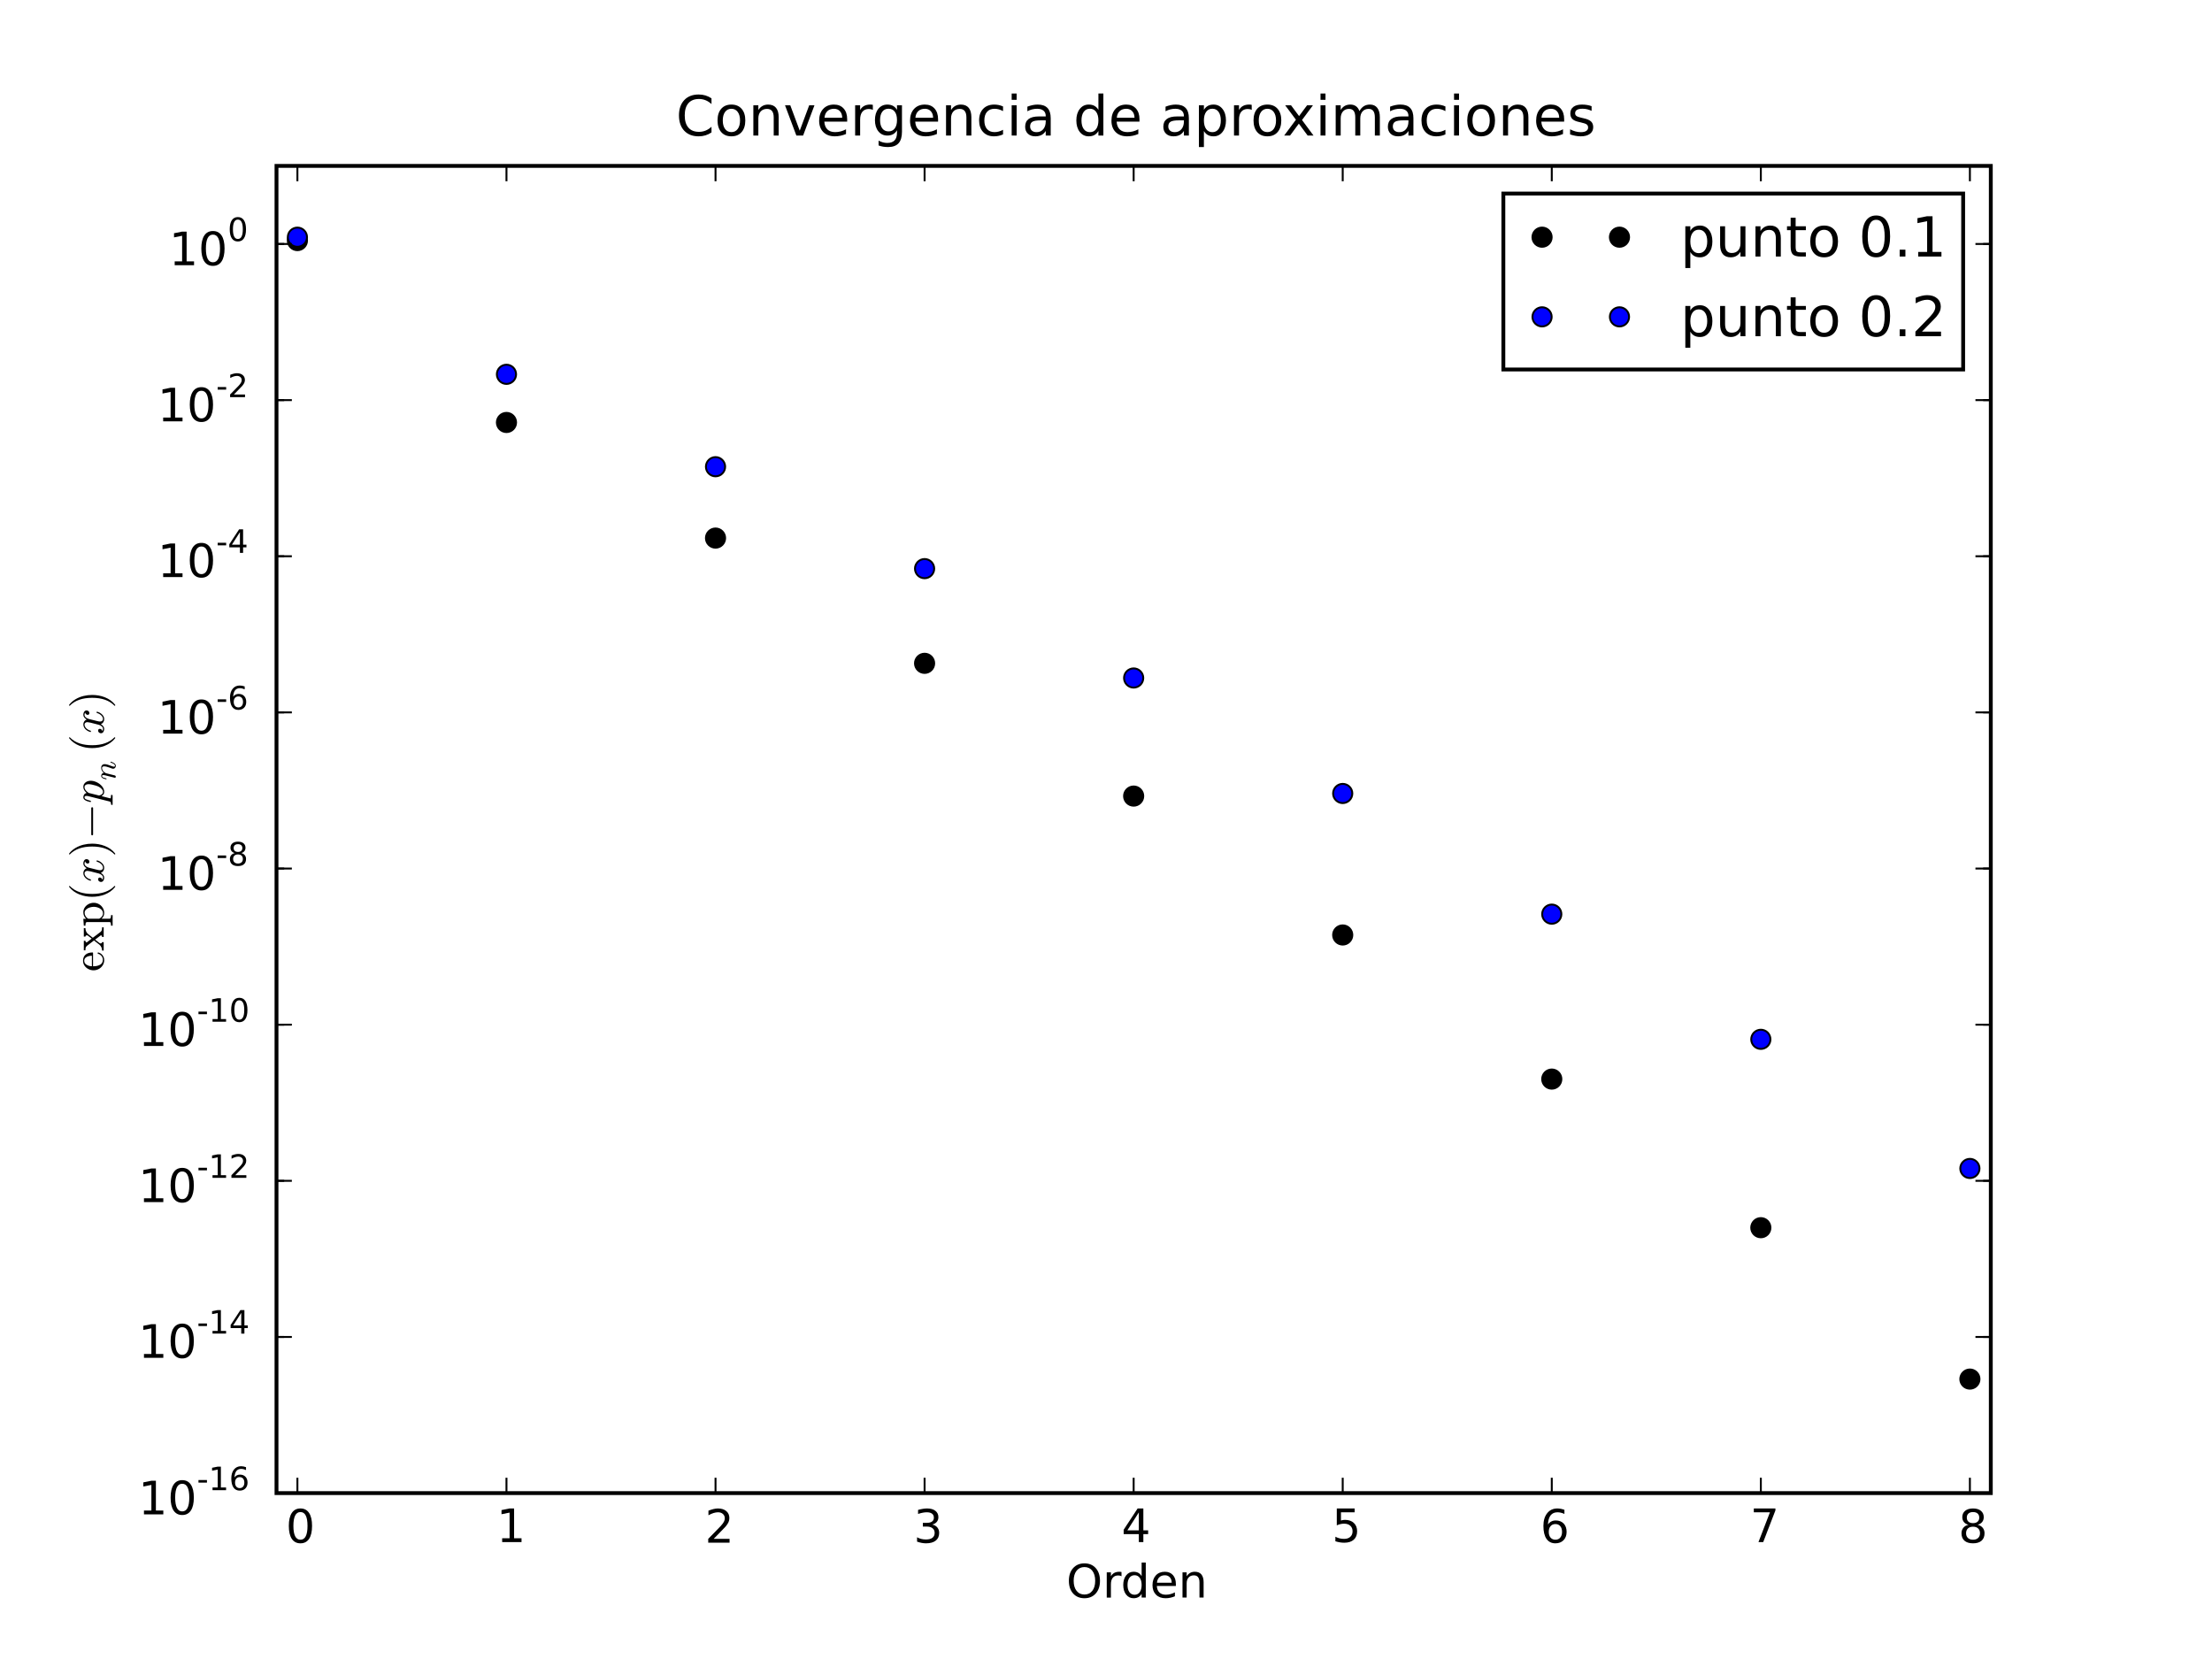 <?xml version="1.0" standalone="no"?>
<!DOCTYPE svg PUBLIC "-//W3C//DTD SVG 1.1//EN"
  "http://www.w3.org/Graphics/SVG/1.1/DTD/svg11.dtd">
<!-- Created with matplotlib (http://matplotlib.sourceforge.net/) -->
<svg width="576pt" height="432pt" viewBox="0 0 576 432"
   xmlns="http://www.w3.org/2000/svg"
   xmlns:xlink="http://www.w3.org/1999/xlink"
   version="1.1"
   id="svg1">
<rect x="0" y="0" width="576" height="432" fill="#808080" stroke="none"/>
<g id="figure1">
<path style="fill: #ffffff; stroke: #ffffff; stroke-width: 1; stroke-linejoin: miter; stroke-linecap: square;  opacity: 1"  d="M0 432L576 432L576 0
L0 0L0 432"/>
<g id="axes1">
<path style="fill: #ffffff; opacity: 1"  d="M72 388.8L518.4 388.8L518.4 43.2
L72 43.2L72 388.8"/>
<g id="line2d1">
<defs><path id="m2ad367e54c5b90245dade10ec59f4b5c" d="M0 2.5C0.663 2.5 1.299 2.237 1.768 1.768
C2.237 1.299 2.5 0.663 2.5 0
C2.5 -0.663 2.237 -1.299 1.768 -1.768
C1.299 -2.237 0.663 -2.5 0 -2.5
C-0.663 -2.5 -1.299 -2.237 -1.768 -1.768
C-2.237 -1.299 -2.5 -0.663 -2.5 0
C-2.5 0.663 -2.237 1.299 -1.768 1.768
C-1.299 2.237 -0.663 2.5 0 2.5z"/></defs>
<defs>
  <clipPath id="p50431ccdcb28178602d99d9270004dde">
<rect x="72" y="43.2" width="446.4" height="345.6"/>
  </clipPath>
</defs><g clip-path="url(#p50431ccdcb28178602d99d9270004dde)"><use style="fill: #000000; stroke: #000000; stroke-width: 0.5; stroke-linejoin: miter; stroke-linecap: butt;  opacity: 1" xlink:href="#m2ad367e54c5b90245dade10ec59f4b5c" x="77.444" y="62.647"/>
<use style="fill: #000000; stroke: #000000; stroke-width: 0.5; stroke-linejoin: miter; stroke-linecap: butt;  opacity: 1" xlink:href="#m2ad367e54c5b90245dade10ec59f4b5c" x="131.883" y="110.011"/>
<use style="fill: #000000; stroke: #000000; stroke-width: 0.5; stroke-linejoin: miter; stroke-linecap: butt;  opacity: 1" xlink:href="#m2ad367e54c5b90245dade10ec59f4b5c" x="186.322" y="140.115"/>
<use style="fill: #000000; stroke: #000000; stroke-width: 0.5; stroke-linejoin: miter; stroke-linecap: butt;  opacity: 1" xlink:href="#m2ad367e54c5b90245dade10ec59f4b5c" x="240.761" y="172.728"/>
<use style="fill: #000000; stroke: #000000; stroke-width: 0.5; stroke-linejoin: miter; stroke-linecap: butt;  opacity: 1" xlink:href="#m2ad367e54c5b90245dade10ec59f4b5c" x="295.2" y="207.297"/>
<use style="fill: #000000; stroke: #000000; stroke-width: 0.5; stroke-linejoin: miter; stroke-linecap: butt;  opacity: 1" xlink:href="#m2ad367e54c5b90245dade10ec59f4b5c" x="349.639" y="243.467"/>
<use style="fill: #000000; stroke: #000000; stroke-width: 0.5; stroke-linejoin: miter; stroke-linecap: butt;  opacity: 1" xlink:href="#m2ad367e54c5b90245dade10ec59f4b5c" x="404.078" y="280.993"/>
<use style="fill: #000000; stroke: #000000; stroke-width: 0.5; stroke-linejoin: miter; stroke-linecap: butt;  opacity: 1" xlink:href="#m2ad367e54c5b90245dade10ec59f4b5c" x="458.517" y="319.69"/>
<use style="fill: #000000; stroke: #000000; stroke-width: 0.5; stroke-linejoin: miter; stroke-linecap: butt;  opacity: 1" xlink:href="#m2ad367e54c5b90245dade10ec59f4b5c" x="512.956" y="359.111"/>
</g></g>
<g id="line2d2">
<g clip-path="url(#p50431ccdcb28178602d99d9270004dde)"><use style="fill: #0000ff; stroke: #000000; stroke-width: 0.5; stroke-linejoin: miter; stroke-linecap: butt;  opacity: 1" xlink:href="#m2ad367e54c5b90245dade10ec59f4b5c" x="77.444" y="61.764"/>
<use style="fill: #0000ff; stroke: #000000; stroke-width: 0.5; stroke-linejoin: miter; stroke-linecap: butt;  opacity: 1" xlink:href="#m2ad367e54c5b90245dade10ec59f4b5c" x="131.883" y="97.47"/>
<use style="fill: #0000ff; stroke: #000000; stroke-width: 0.5; stroke-linejoin: miter; stroke-linecap: butt;  opacity: 1" xlink:href="#m2ad367e54c5b90245dade10ec59f4b5c" x="186.322" y="121.53"/>
<use style="fill: #0000ff; stroke: #000000; stroke-width: 0.5; stroke-linejoin: miter; stroke-linecap: butt;  opacity: 1" xlink:href="#m2ad367e54c5b90245dade10ec59f4b5c" x="240.761" y="148.069"/>
<use style="fill: #0000ff; stroke: #000000; stroke-width: 0.5; stroke-linejoin: miter; stroke-linecap: butt;  opacity: 1" xlink:href="#m2ad367e54c5b90245dade10ec59f4b5c" x="295.2" y="176.548"/>
<use style="fill: #0000ff; stroke: #000000; stroke-width: 0.5; stroke-linejoin: miter; stroke-linecap: butt;  opacity: 1" xlink:href="#m2ad367e54c5b90245dade10ec59f4b5c" x="349.639" y="206.62"/>
<use style="fill: #0000ff; stroke: #000000; stroke-width: 0.5; stroke-linejoin: miter; stroke-linecap: butt;  opacity: 1" xlink:href="#m2ad367e54c5b90245dade10ec59f4b5c" x="404.078" y="238.042"/>
<use style="fill: #0000ff; stroke: #000000; stroke-width: 0.5; stroke-linejoin: miter; stroke-linecap: butt;  opacity: 1" xlink:href="#m2ad367e54c5b90245dade10ec59f4b5c" x="458.517" y="270.636"/>
<use style="fill: #0000ff; stroke: #000000; stroke-width: 0.5; stroke-linejoin: miter; stroke-linecap: butt;  opacity: 1" xlink:href="#m2ad367e54c5b90245dade10ec59f4b5c" x="512.956" y="304.265"/>
</g></g>
<g id="matplotlib.axis1">
<g id="xtick1">
<g id="line2d3">
<defs><path id="m30e32995789d870ad79a2e54c91cf9c6" d="M0 0L0 -4"/></defs>
<g ><use style="fill: none; stroke: #000000; stroke-width: 0.5; stroke-linejoin: miter; stroke-linecap: butt;  opacity: 1" xlink:href="#m30e32995789d870ad79a2e54c91cf9c6" x="77.444" y="388.8"/>
</g></g>
<g id="line2d4">
<defs><path id="m9281cae24120827b11d5ea8a7ad3e96b" d="M0 0L0 4"/></defs>
<g ><use style="fill: none; stroke: #000000; stroke-width: 0.5; stroke-linejoin: miter; stroke-linecap: butt;  opacity: 1" xlink:href="#m9281cae24120827b11d5ea8a7ad3e96b" x="77.444" y="43.2"/>
</g></g>
<defs>
<path id="c_7a2040fe3b94fcd41d0a72c84e93b115" d="M31.781 -66.406q-7.609 0 -11.453 7.5q-3.828 7.484 -3.828 22.531q0 14.984 3.828 22.484q3.844 7.5 11.453 7.5q7.672 0 11.5 -7.5q3.844 -7.5 3.844 -22.484q0 -15.047 -3.844 -22.531q-3.828 -7.5 -11.5 -7.5M31.781 -74.219q12.266 0 18.734 9.703q6.469 9.688 6.469 28.141q0 18.406 -6.469 28.109q-6.469 9.688 -18.734 9.688q-12.25 0 -18.719 -9.688q-6.469 -9.703 -6.469 -28.109q0 -18.453 6.469 -28.141q6.469 -9.703 18.719 -9.703"/>
</defs>
<g style="fill: #000000; opacity: 1" transform="translate(74.42,401.706)scale(0.12)">
<use xlink:href="#c_7a2040fe3b94fcd41d0a72c84e93b115"/>
</g>
</g>
<g id="xtick2">
<g id="line2d5">
<g ><use style="fill: none; stroke: #000000; stroke-width: 0.5; stroke-linejoin: miter; stroke-linecap: butt;  opacity: 1" xlink:href="#m30e32995789d870ad79a2e54c91cf9c6" x="131.883" y="388.8"/>
</g></g>
<g id="line2d6">
<g ><use style="fill: none; stroke: #000000; stroke-width: 0.5; stroke-linejoin: miter; stroke-linecap: butt;  opacity: 1" xlink:href="#m9281cae24120827b11d5ea8a7ad3e96b" x="131.883" y="43.2"/>
</g></g>
<defs>
<path id="c_42baa63129a918535c52adb20d687ea7" d="M12.406 -8.297l16.109 0l0 -55.625l-17.531 3.516l0 -8.984l17.438 -3.516l9.859 0l0 64.609l16.109 0l0 8.297l-41.984 0z"/>
</defs>
<g style="fill: #000000; opacity: 1" transform="translate(129.274,401.55)scale(0.12)">
<use xlink:href="#c_42baa63129a918535c52adb20d687ea7"/>
</g>
</g>
<g id="xtick3">
<g id="line2d7">
<g ><use style="fill: none; stroke: #000000; stroke-width: 0.5; stroke-linejoin: miter; stroke-linecap: butt;  opacity: 1" xlink:href="#m30e32995789d870ad79a2e54c91cf9c6" x="186.322" y="388.8"/>
</g></g>
<g id="line2d8">
<g ><use style="fill: none; stroke: #000000; stroke-width: 0.5; stroke-linejoin: miter; stroke-linecap: butt;  opacity: 1" xlink:href="#m9281cae24120827b11d5ea8a7ad3e96b" x="186.322" y="43.2"/>
</g></g>
<defs>
<path id="c_ed3f3ed3ebfbd18bcb9c012009a68ad1" d="M19.188 -8.297l34.422 0l0 8.297l-46.281 0l0 -8.297q5.609 -5.812 15.297 -15.594q9.703 -9.797 12.188 -12.641q4.734 -5.312 6.609 -9q1.891 -3.688 1.891 -7.25q0 -5.812 -4.078 -9.469q-4.078 -3.672 -10.625 -3.672q-4.641 0 -9.797 1.609q-5.141 1.609 -11 4.891l0 -9.969q5.953 -2.391 11.125 -3.609q5.188 -1.219 9.484 -1.219q11.328 0 18.062 5.672q6.734 5.656 6.734 15.125q0 4.5 -1.688 8.531q-1.672 4.016 -6.125 9.484q-1.219 1.422 -7.766 8.188q-6.531 6.766 -18.453 18.922"/>
</defs>
<g style="fill: #000000; opacity: 1" transform="translate(183.541,401.706)scale(0.12)">
<use xlink:href="#c_ed3f3ed3ebfbd18bcb9c012009a68ad1"/>
</g>
</g>
<g id="xtick4">
<g id="line2d9">
<g ><use style="fill: none; stroke: #000000; stroke-width: 0.5; stroke-linejoin: miter; stroke-linecap: butt;  opacity: 1" xlink:href="#m30e32995789d870ad79a2e54c91cf9c6" x="240.761" y="388.8"/>
</g></g>
<g id="line2d10">
<g ><use style="fill: none; stroke: #000000; stroke-width: 0.5; stroke-linejoin: miter; stroke-linecap: butt;  opacity: 1" xlink:href="#m9281cae24120827b11d5ea8a7ad3e96b" x="240.761" y="43.2"/>
</g></g>
<defs>
<path id="c_3dcfa38a02242cb63ec6726c6e70be7a" d="M40.578 -39.312q7.078 1.516 11.047 6.312q3.984 4.781 3.984 11.812q0 10.781 -7.422 16.703q-7.422 5.906 -21.094 5.906q-4.578 0 -9.438 -0.906q-4.859 -0.906 -10.031 -2.719l0 -9.516q4.094 2.391 8.969 3.609q4.891 1.219 10.219 1.219q9.266 0 14.125 -3.656q4.859 -3.656 4.859 -10.641q0 -6.453 -4.516 -10.078q-4.516 -3.641 -12.562 -3.641l-8.5 0l0 -8.109l8.891 0q7.266 0 11.125 -2.906q3.859 -2.906 3.859 -8.375q0 -5.609 -3.984 -8.609q-3.969 -3.016 -11.391 -3.016q-4.062 0 -8.703 0.891q-4.641 0.875 -10.203 2.719l0 -8.781q5.625 -1.562 10.531 -2.344q4.906 -0.781 9.25 -0.781q11.234 0 17.766 5.109q6.547 5.094 6.547 13.781q0 6.062 -3.469 10.234q-3.469 4.172 -9.859 5.781"/>
</defs>
<g style="fill: #000000; opacity: 1" transform="translate(237.886,401.706)scale(0.12)">
<use xlink:href="#c_3dcfa38a02242cb63ec6726c6e70be7a"/>
</g>
</g>
<g id="xtick5">
<g id="line2d11">
<g ><use style="fill: none; stroke: #000000; stroke-width: 0.5; stroke-linejoin: miter; stroke-linecap: butt;  opacity: 1" xlink:href="#m30e32995789d870ad79a2e54c91cf9c6" x="295.2" y="388.8"/>
</g></g>
<g id="line2d12">
<g ><use style="fill: none; stroke: #000000; stroke-width: 0.5; stroke-linejoin: miter; stroke-linecap: butt;  opacity: 1" xlink:href="#m9281cae24120827b11d5ea8a7ad3e96b" x="295.2" y="43.2"/>
</g></g>
<defs>
<path id="c_a0416418d96557a09b8c1332d34883ba" d="M37.797 -64.312l-24.906 38.922l24.906 0zM35.203 -72.906l12.406 0l0 47.516l10.406 0l0 8.203l-10.406 0l0 17.188l-9.812 0l0 -17.188l-32.906 0l0 -9.516z"/>
</defs>
<g style="fill: #000000; opacity: 1" transform="translate(292.012,401.55)scale(0.12)">
<use xlink:href="#c_a0416418d96557a09b8c1332d34883ba"/>
</g>
</g>
<g id="xtick6">
<g id="line2d13">
<g ><use style="fill: none; stroke: #000000; stroke-width: 0.5; stroke-linejoin: miter; stroke-linecap: butt;  opacity: 1" xlink:href="#m30e32995789d870ad79a2e54c91cf9c6" x="349.639" y="388.8"/>
</g></g>
<g id="line2d14">
<g ><use style="fill: none; stroke: #000000; stroke-width: 0.5; stroke-linejoin: miter; stroke-linecap: butt;  opacity: 1" xlink:href="#m9281cae24120827b11d5ea8a7ad3e96b" x="349.639" y="43.2"/>
</g></g>
<defs>
<path id="c_1260a2df50f305f3db244e29828f968e" d="M10.797 -72.906l38.719 0l0 8.312l-29.688 0l0 17.859q2.141 -0.734 4.281 -1.094q2.156 -0.359 4.312 -0.359q12.203 0 19.328 6.688q7.141 6.688 7.141 18.109q0 11.766 -7.328 18.297q-7.328 6.516 -20.656 6.516q-4.594 0 -9.359 -0.781q-4.75 -0.781 -9.828 -2.344l0 -9.922q4.391 2.391 9.078 3.562q4.688 1.172 9.906 1.172q8.453 0 13.375 -4.438q4.938 -4.438 4.938 -12.062q0 -7.609 -4.938 -12.047q-4.922 -4.453 -13.375 -4.453q-3.953 0 -7.891 0.875q-3.922 0.875 -8.016 2.734z"/>
</defs>
<g style="fill: #000000; opacity: 1" transform="translate(346.803,401.55)scale(0.12)">
<use xlink:href="#c_1260a2df50f305f3db244e29828f968e"/>
</g>
</g>
<g id="xtick7">
<g id="line2d15">
<g ><use style="fill: none; stroke: #000000; stroke-width: 0.5; stroke-linejoin: miter; stroke-linecap: butt;  opacity: 1" xlink:href="#m30e32995789d870ad79a2e54c91cf9c6" x="404.078" y="388.8"/>
</g></g>
<g id="line2d16">
<g ><use style="fill: none; stroke: #000000; stroke-width: 0.5; stroke-linejoin: miter; stroke-linecap: butt;  opacity: 1" xlink:href="#m9281cae24120827b11d5ea8a7ad3e96b" x="404.078" y="43.2"/>
</g></g>
<defs>
<path id="c_cc8d6d580d1b10c8632f7a42cd53db8a" d="M33.016 -40.375q-6.641 0 -10.531 4.547q-3.875 4.531 -3.875 12.438q0 7.859 3.875 12.438q3.891 4.562 10.531 4.562q6.641 0 10.516 -4.562q3.875 -4.578 3.875 -12.438q0 -7.906 -3.875 -12.438q-3.875 -4.547 -10.516 -4.547M52.594 -71.297l0 8.984q-3.719 -1.75 -7.5 -2.672q-3.781 -0.938 -7.5 -0.938q-9.766 0 -14.922 6.594q-5.141 6.594 -5.875 19.922q2.875 -4.25 7.219 -6.516q4.359 -2.266 9.578 -2.266q10.984 0 17.359 6.672q6.375 6.656 6.375 18.125q0 11.234 -6.641 18.031q-6.641 6.781 -17.672 6.781q-12.656 0 -19.344 -9.688q-6.688 -9.703 -6.688 -28.109q0 -17.281 8.203 -27.562q8.203 -10.281 22.016 -10.281q3.719 0 7.5 0.734q3.781 0.734 7.891 2.188"/>
</defs>
<g style="fill: #000000; opacity: 1" transform="translate(401.062,401.706)scale(0.12)">
<use xlink:href="#c_cc8d6d580d1b10c8632f7a42cd53db8a"/>
</g>
</g>
<g id="xtick8">
<g id="line2d17">
<g ><use style="fill: none; stroke: #000000; stroke-width: 0.5; stroke-linejoin: miter; stroke-linecap: butt;  opacity: 1" xlink:href="#m30e32995789d870ad79a2e54c91cf9c6" x="458.517" y="388.8"/>
</g></g>
<g id="line2d18">
<g ><use style="fill: none; stroke: #000000; stroke-width: 0.5; stroke-linejoin: miter; stroke-linecap: butt;  opacity: 1" xlink:href="#m9281cae24120827b11d5ea8a7ad3e96b" x="458.517" y="43.2"/>
</g></g>
<defs>
<path id="c_956f18cfdaf972f35a6c2b4aaac2532b" d="M8.203 -72.906l46.875 0l0 4.203l-26.469 68.703l-10.297 0l24.906 -64.594l-35.016 0z"/>
</defs>
<g style="fill: #000000; opacity: 1" transform="translate(455.705,401.55)scale(0.12)">
<use xlink:href="#c_956f18cfdaf972f35a6c2b4aaac2532b"/>
</g>
</g>
<g id="xtick9">
<g id="line2d19">
<g ><use style="fill: none; stroke: #000000; stroke-width: 0.5; stroke-linejoin: miter; stroke-linecap: butt;  opacity: 1" xlink:href="#m30e32995789d870ad79a2e54c91cf9c6" x="512.956" y="388.8"/>
</g></g>
<g id="line2d20">
<g ><use style="fill: none; stroke: #000000; stroke-width: 0.5; stroke-linejoin: miter; stroke-linecap: butt;  opacity: 1" xlink:href="#m9281cae24120827b11d5ea8a7ad3e96b" x="512.956" y="43.2"/>
</g></g>
<defs>
<path id="c_bef35738d52871942e50b9de9b122bab" d="M31.781 -34.625q-7.031 0 -11.062 3.766q-4.016 3.766 -4.016 10.344q0 6.594 4.016 10.359q4.031 3.766 11.062 3.766q7.031 0 11.078 -3.781q4.062 -3.797 4.062 -10.344q0 -6.578 -4.031 -10.344q-4.016 -3.766 -11.109 -3.766M21.922 -38.812q-6.344 -1.562 -9.891 -5.906q-3.531 -4.359 -3.531 -10.609q0 -8.734 6.219 -13.812q6.234 -5.078 17.062 -5.078q10.891 0 17.094 5.078q6.203 5.078 6.203 13.812q0 6.25 -3.547 10.609q-3.531 4.344 -9.828 5.906q7.125 1.656 11.094 6.5q3.984 4.828 3.984 11.797q0 10.609 -6.469 16.281q-6.469 5.656 -18.531 5.656q-12.047 0 -18.531 -5.656q-6.469 -5.672 -6.469 -16.281q0 -6.969 4 -11.797q4.016 -4.844 11.141 -6.5M18.312 -54.391q0 5.656 3.531 8.828q3.547 3.172 9.938 3.172q6.359 0 9.938 -3.172q3.594 -3.172 3.594 -8.828q0 -5.672 -3.594 -8.844q-3.578 -3.172 -9.938 -3.172q-6.391 0 -9.938 3.172q-3.531 3.172 -3.531 8.844"/>
</defs>
<g style="fill: #000000; opacity: 1" transform="translate(509.956,401.706)scale(0.12)">
<use xlink:href="#c_bef35738d52871942e50b9de9b122bab"/>
</g>
</g>
<defs>
<path id="c_680e57528fc97ec49605e10827a40086" d="M39.406 -66.219q-10.75 0 -17.078 8.016q-6.312 8 -6.312 21.828q0 13.766 6.312 21.781q6.328 8 17.078 8q10.734 0 17.016 -8q6.281 -8.016 6.281 -21.781q0 -13.828 -6.281 -21.828q-6.281 -8.016 -17.016 -8.016M39.406 -74.219q15.328 0 24.5 10.281q9.188 10.281 9.188 27.562q0 17.234 -9.188 27.516q-9.172 10.281 -24.5 10.281q-15.375 0 -24.594 -10.25q-9.203 -10.266 -9.203 -27.547q0 -17.281 9.203 -27.562q9.219 -10.281 24.594 -10.281"/>
<path id="c_6ec8d5749226675394676a5d2a3b468b" d="M41.109 -46.297q-1.516 -0.875 -3.297 -1.281q-1.781 -0.422 -3.922 -0.422q-7.625 0 -11.703 4.953q-4.078 4.953 -4.078 14.234l0 28.812l-9.031 0l0 -54.688l9.031 0l0 8.5q2.844 -4.984 7.375 -7.391q4.547 -2.422 11.047 -2.422q0.922 0 2.047 0.125q1.125 0.109 2.484 0.359z"/>
<path id="c_d821beae607506e87470f334d9ff47af" d="M45.406 -46.391l0 -29.594l8.984 0l0 75.984l-8.984 0l0 -8.203q-2.828 4.875 -7.156 7.25q-4.312 2.375 -10.375 2.375q-9.906 0 -16.141 -7.906q-6.219 -7.922 -6.219 -20.812q0 -12.891 6.219 -20.797q6.234 -7.906 16.141 -7.906q6.062 0 10.375 2.375q4.328 2.359 7.156 7.234M14.797 -27.297q0 9.906 4.078 15.547q4.078 5.641 11.203 5.641q7.125 0 11.219 -5.641q4.109 -5.641 4.109 -15.547q0 -9.906 -4.109 -15.547q-4.094 -5.641 -11.219 -5.641q-7.125 0 -11.203 5.641q-4.078 5.641 -4.078 15.547"/>
<path id="c_0bce5afba2dc6b9024b26277c38ad8e8" d="M56.203 -29.594l0 4.391l-41.312 0q0.594 9.281 5.594 14.141q5 4.859 13.938 4.859q5.172 0 10.031 -1.266q4.859 -1.266 9.656 -3.812l0 8.5q-4.844 2.047 -9.922 3.125q-5.078 1.078 -10.297 1.078q-13.094 0 -20.734 -7.609q-7.641 -7.625 -7.641 -20.625q0 -13.422 7.25 -21.297q7.25 -7.891 19.562 -7.891q11.031 0 17.453 7.109q6.422 7.094 6.422 19.297M47.219 -32.234q-0.094 -7.359 -4.125 -11.75q-4.031 -4.406 -10.672 -4.406q-7.516 0 -12.031 4.25q-4.516 4.25 -5.203 11.969z"/>
<path id="c_fe791a90f5471e2ab20a5ed41a7fa451" d="M54.891 -33.016l0 33.016l-8.984 0l0 -32.719q0 -7.766 -3.031 -11.609q-3.031 -3.859 -9.078 -3.859q-7.281 0 -11.484 4.641q-4.203 4.625 -4.203 12.641l0 30.906l-9.031 0l0 -54.688l9.031 0l0 8.5q3.234 -4.938 7.594 -7.375q4.375 -2.438 10.094 -2.438q9.422 0 14.25 5.828q4.844 5.828 4.844 17.156"/>
</defs>
<g style="fill: #000000; opacity: 1" transform="translate(277.661,416.003)scale(0.12)">
<use xlink:href="#c_680e57528fc97ec49605e10827a40086"/>
<use xlink:href="#c_6ec8d5749226675394676a5d2a3b468b" x="78.711"/>
<use xlink:href="#c_d821beae607506e87470f334d9ff47af" x="118.074"/>
<use xlink:href="#c_0bce5afba2dc6b9024b26277c38ad8e8" x="181.551"/>
<use xlink:href="#c_fe791a90f5471e2ab20a5ed41a7fa451" x="243.074"/>
</g>
</g>
<g id="matplotlib.axis2">
<g id="ytick1">
<g id="line2d21">
<defs><path id="m3400efa6b1638b3fea9e19e898273957" d="M0 0L4 0"/></defs>
<g ><use style="fill: none; stroke: #000000; stroke-width: 0.5; stroke-linejoin: miter; stroke-linecap: butt;  opacity: 1" xlink:href="#m3400efa6b1638b3fea9e19e898273957" x="72" y="388.8"/>
</g></g>
<g id="line2d22">
<defs><path id="m20b58b2501143cb5e0a5e8f1ef6f1643" d="M0 0L-4 0"/></defs>
<g ><use style="fill: none; stroke: #000000; stroke-width: 0.5; stroke-linejoin: miter; stroke-linecap: butt;  opacity: 1" xlink:href="#m20b58b2501143cb5e0a5e8f1ef6f1643" x="518.4" y="388.8"/>
</g></g>
<defs>
<path id="c_7b26b13f539f13a4c64eef23b6952d29" d="M4.891 -31.391l26.312 0l0 8l-26.312 0z"/>
</defs>
<g id="mathtext1">
<g style="fill: #000000" transform="translate(36,395.8)">
<use xlink:href="#c_42baa63129a918535c52adb20d687ea7" transform="translate(0,-1.466)scale(0.12)"/>
<use xlink:href="#c_7a2040fe3b94fcd41d0a72c84e93b115" transform="translate(7.635,-1.466)scale(0.12)"/>
<use xlink:href="#c_7b26b13f539f13a4c64eef23b6952d29" transform="translate(15.27,-7.766)scale(0.084)"/>
<use xlink:href="#c_42baa63129a918535c52adb20d687ea7" transform="translate(18.301,-7.766)scale(0.084)"/>
<use xlink:href="#c_cc8d6d580d1b10c8632f7a42cd53db8a" transform="translate(23.645,-7.766)scale(0.084)"/>
</g>
</g>
</g>
<g id="ytick2">
<g id="line2d23">
<g ><use style="fill: none; stroke: #000000; stroke-width: 0.5; stroke-linejoin: miter; stroke-linecap: butt;  opacity: 1" xlink:href="#m3400efa6b1638b3fea9e19e898273957" x="72" y="348.141"/>
</g></g>
<g id="line2d24">
<g ><use style="fill: none; stroke: #000000; stroke-width: 0.5; stroke-linejoin: miter; stroke-linecap: butt;  opacity: 1" xlink:href="#m20b58b2501143cb5e0a5e8f1ef6f1643" x="518.4" y="348.141"/>
</g></g>
<g id="mathtext2">
<g style="fill: #000000" transform="translate(36,355.141)">
<use xlink:href="#c_42baa63129a918535c52adb20d687ea7" transform="translate(0,-1.575)scale(0.12)"/>
<use xlink:href="#c_7a2040fe3b94fcd41d0a72c84e93b115" transform="translate(7.635,-1.575)scale(0.12)"/>
<use xlink:href="#c_7b26b13f539f13a4c64eef23b6952d29" transform="translate(15.27,-7.875)scale(0.084)"/>
<use xlink:href="#c_42baa63129a918535c52adb20d687ea7" transform="translate(18.301,-7.875)scale(0.084)"/>
<use xlink:href="#c_a0416418d96557a09b8c1332d34883ba" transform="translate(23.645,-7.875)scale(0.084)"/>
</g>
</g>
</g>
<g id="ytick3">
<g id="line2d25">
<g ><use style="fill: none; stroke: #000000; stroke-width: 0.5; stroke-linejoin: miter; stroke-linecap: butt;  opacity: 1" xlink:href="#m3400efa6b1638b3fea9e19e898273957" x="72" y="307.482"/>
</g></g>
<g id="line2d26">
<g ><use style="fill: none; stroke: #000000; stroke-width: 0.5; stroke-linejoin: miter; stroke-linecap: butt;  opacity: 1" xlink:href="#m20b58b2501143cb5e0a5e8f1ef6f1643" x="518.4" y="307.482"/>
</g></g>
<g id="mathtext3">
<g style="fill: #000000" transform="translate(36,314.482)">
<use xlink:href="#c_42baa63129a918535c52adb20d687ea7" transform="translate(0,-1.466)scale(0.12)"/>
<use xlink:href="#c_7a2040fe3b94fcd41d0a72c84e93b115" transform="translate(7.635,-1.466)scale(0.12)"/>
<use xlink:href="#c_7b26b13f539f13a4c64eef23b6952d29" transform="translate(15.27,-7.766)scale(0.084)"/>
<use xlink:href="#c_42baa63129a918535c52adb20d687ea7" transform="translate(18.301,-7.766)scale(0.084)"/>
<use xlink:href="#c_ed3f3ed3ebfbd18bcb9c012009a68ad1" transform="translate(23.645,-7.766)scale(0.084)"/>
</g>
</g>
</g>
<g id="ytick4">
<g id="line2d27">
<g ><use style="fill: none; stroke: #000000; stroke-width: 0.5; stroke-linejoin: miter; stroke-linecap: butt;  opacity: 1" xlink:href="#m3400efa6b1638b3fea9e19e898273957" x="72" y="266.824"/>
</g></g>
<g id="line2d28">
<g ><use style="fill: none; stroke: #000000; stroke-width: 0.5; stroke-linejoin: miter; stroke-linecap: butt;  opacity: 1" xlink:href="#m20b58b2501143cb5e0a5e8f1ef6f1643" x="518.4" y="266.824"/>
</g></g>
<g id="mathtext4">
<g style="fill: #000000" transform="translate(36,273.824)">
<use xlink:href="#c_42baa63129a918535c52adb20d687ea7" transform="translate(0,-1.466)scale(0.12)"/>
<use xlink:href="#c_7a2040fe3b94fcd41d0a72c84e93b115" transform="translate(7.635,-1.466)scale(0.12)"/>
<use xlink:href="#c_7b26b13f539f13a4c64eef23b6952d29" transform="translate(15.27,-7.766)scale(0.084)"/>
<use xlink:href="#c_42baa63129a918535c52adb20d687ea7" transform="translate(18.301,-7.766)scale(0.084)"/>
<use xlink:href="#c_7a2040fe3b94fcd41d0a72c84e93b115" transform="translate(23.645,-7.766)scale(0.084)"/>
</g>
</g>
</g>
<g id="ytick5">
<g id="line2d29">
<g ><use style="fill: none; stroke: #000000; stroke-width: 0.5; stroke-linejoin: miter; stroke-linecap: butt;  opacity: 1" xlink:href="#m3400efa6b1638b3fea9e19e898273957" x="72" y="226.165"/>
</g></g>
<g id="line2d30">
<g ><use style="fill: none; stroke: #000000; stroke-width: 0.5; stroke-linejoin: miter; stroke-linecap: butt;  opacity: 1" xlink:href="#m20b58b2501143cb5e0a5e8f1ef6f1643" x="518.4" y="226.165"/>
</g></g>
<g id="mathtext5">
<g style="fill: #000000" transform="translate(41,233.165)">
<use xlink:href="#c_42baa63129a918535c52adb20d687ea7" transform="translate(0,-1.466)scale(0.12)"/>
<use xlink:href="#c_7a2040fe3b94fcd41d0a72c84e93b115" transform="translate(7.635,-1.466)scale(0.12)"/>
<use xlink:href="#c_7b26b13f539f13a4c64eef23b6952d29" transform="translate(15.27,-7.766)scale(0.084)"/>
<use xlink:href="#c_bef35738d52871942e50b9de9b122bab" transform="translate(18.301,-7.766)scale(0.084)"/>
</g>
</g>
</g>
<g id="ytick6">
<g id="line2d31">
<g ><use style="fill: none; stroke: #000000; stroke-width: 0.5; stroke-linejoin: miter; stroke-linecap: butt;  opacity: 1" xlink:href="#m3400efa6b1638b3fea9e19e898273957" x="72" y="185.506"/>
</g></g>
<g id="line2d32">
<g ><use style="fill: none; stroke: #000000; stroke-width: 0.5; stroke-linejoin: miter; stroke-linecap: butt;  opacity: 1" xlink:href="#m20b58b2501143cb5e0a5e8f1ef6f1643" x="518.4" y="185.506"/>
</g></g>
<g id="mathtext6">
<g style="fill: #000000" transform="translate(41,192.506)">
<use xlink:href="#c_42baa63129a918535c52adb20d687ea7" transform="translate(0,-1.466)scale(0.12)"/>
<use xlink:href="#c_7a2040fe3b94fcd41d0a72c84e93b115" transform="translate(7.635,-1.466)scale(0.12)"/>
<use xlink:href="#c_7b26b13f539f13a4c64eef23b6952d29" transform="translate(15.27,-7.766)scale(0.084)"/>
<use xlink:href="#c_cc8d6d580d1b10c8632f7a42cd53db8a" transform="translate(18.301,-7.766)scale(0.084)"/>
</g>
</g>
</g>
<g id="ytick7">
<g id="line2d33">
<g ><use style="fill: none; stroke: #000000; stroke-width: 0.5; stroke-linejoin: miter; stroke-linecap: butt;  opacity: 1" xlink:href="#m3400efa6b1638b3fea9e19e898273957" x="72" y="144.847"/>
</g></g>
<g id="line2d34">
<g ><use style="fill: none; stroke: #000000; stroke-width: 0.5; stroke-linejoin: miter; stroke-linecap: butt;  opacity: 1" xlink:href="#m20b58b2501143cb5e0a5e8f1ef6f1643" x="518.4" y="144.847"/>
</g></g>
<g id="mathtext7">
<g style="fill: #000000" transform="translate(41,151.847)">
<use xlink:href="#c_42baa63129a918535c52adb20d687ea7" transform="translate(0,-1.575)scale(0.12)"/>
<use xlink:href="#c_7a2040fe3b94fcd41d0a72c84e93b115" transform="translate(7.635,-1.575)scale(0.12)"/>
<use xlink:href="#c_7b26b13f539f13a4c64eef23b6952d29" transform="translate(15.27,-7.875)scale(0.084)"/>
<use xlink:href="#c_a0416418d96557a09b8c1332d34883ba" transform="translate(18.301,-7.875)scale(0.084)"/>
</g>
</g>
</g>
<g id="ytick8">
<g id="line2d35">
<g ><use style="fill: none; stroke: #000000; stroke-width: 0.5; stroke-linejoin: miter; stroke-linecap: butt;  opacity: 1" xlink:href="#m3400efa6b1638b3fea9e19e898273957" x="72" y="104.188"/>
</g></g>
<g id="line2d36">
<g ><use style="fill: none; stroke: #000000; stroke-width: 0.5; stroke-linejoin: miter; stroke-linecap: butt;  opacity: 1" xlink:href="#m20b58b2501143cb5e0a5e8f1ef6f1643" x="518.4" y="104.188"/>
</g></g>
<g id="mathtext8">
<g style="fill: #000000" transform="translate(41,111.188)">
<use xlink:href="#c_42baa63129a918535c52adb20d687ea7" transform="translate(0,-1.466)scale(0.12)"/>
<use xlink:href="#c_7a2040fe3b94fcd41d0a72c84e93b115" transform="translate(7.635,-1.466)scale(0.12)"/>
<use xlink:href="#c_7b26b13f539f13a4c64eef23b6952d29" transform="translate(15.27,-7.766)scale(0.084)"/>
<use xlink:href="#c_ed3f3ed3ebfbd18bcb9c012009a68ad1" transform="translate(18.301,-7.766)scale(0.084)"/>
</g>
</g>
</g>
<g id="ytick9">
<g id="line2d37">
<g ><use style="fill: none; stroke: #000000; stroke-width: 0.5; stroke-linejoin: miter; stroke-linecap: butt;  opacity: 1" xlink:href="#m3400efa6b1638b3fea9e19e898273957" x="72" y="63.529"/>
</g></g>
<g id="line2d38">
<g ><use style="fill: none; stroke: #000000; stroke-width: 0.5; stroke-linejoin: miter; stroke-linecap: butt;  opacity: 1" xlink:href="#m20b58b2501143cb5e0a5e8f1ef6f1643" x="518.4" y="63.529"/>
</g></g>
<g id="mathtext9">
<g style="fill: #000000" transform="translate(44,70.529)">
<use xlink:href="#c_42baa63129a918535c52adb20d687ea7" transform="translate(0,-1.466)scale(0.12)"/>
<use xlink:href="#c_7a2040fe3b94fcd41d0a72c84e93b115" transform="translate(7.635,-1.466)scale(0.12)"/>
<use xlink:href="#c_7a2040fe3b94fcd41d0a72c84e93b115" transform="translate(15.27,-7.766)scale(0.084)"/>
</g>
</g>
</g>
<g id="ytick10">
<g id="line2d39">
<defs><path id="mb39cfcf7402899e54c4d755745537394" d="M0 0L2 0"/></defs>
<g ><use style="fill: none; stroke: #000000; stroke-width: 0.5; stroke-linejoin: miter; stroke-linecap: butt;  opacity: 1" xlink:href="#mb39cfcf7402899e54c4d755745537394" x="72" y="388.8"/>
</g></g>
<g id="line2d40">
<defs><path id="m6046ccd8b6d57b9fb587e3fdd930e9c5" d="M0 0L-2 0"/></defs>
<g ><use style="fill: none; stroke: #000000; stroke-width: 0.5; stroke-linejoin: miter; stroke-linecap: butt;  opacity: 1" xlink:href="#m6046ccd8b6d57b9fb587e3fdd930e9c5" x="518.4" y="388.8"/>
</g></g>
</g>
<g id="ytick11">
<g id="line2d41">
<g ><use style="fill: none; stroke: #000000; stroke-width: 0.5; stroke-linejoin: miter; stroke-linecap: butt;  opacity: 1" xlink:href="#mb39cfcf7402899e54c4d755745537394" x="72" y="348.141"/>
</g></g>
<g id="line2d42">
<g ><use style="fill: none; stroke: #000000; stroke-width: 0.5; stroke-linejoin: miter; stroke-linecap: butt;  opacity: 1" xlink:href="#m6046ccd8b6d57b9fb587e3fdd930e9c5" x="518.4" y="348.141"/>
</g></g>
</g>
<g id="ytick12">
<g id="line2d43">
<g ><use style="fill: none; stroke: #000000; stroke-width: 0.5; stroke-linejoin: miter; stroke-linecap: butt;  opacity: 1" xlink:href="#mb39cfcf7402899e54c4d755745537394" x="72" y="307.482"/>
</g></g>
<g id="line2d44">
<g ><use style="fill: none; stroke: #000000; stroke-width: 0.5; stroke-linejoin: miter; stroke-linecap: butt;  opacity: 1" xlink:href="#m6046ccd8b6d57b9fb587e3fdd930e9c5" x="518.4" y="307.482"/>
</g></g>
</g>
<g id="ytick13">
<g id="line2d45">
<g ><use style="fill: none; stroke: #000000; stroke-width: 0.5; stroke-linejoin: miter; stroke-linecap: butt;  opacity: 1" xlink:href="#mb39cfcf7402899e54c4d755745537394" x="72" y="266.824"/>
</g></g>
<g id="line2d46">
<g ><use style="fill: none; stroke: #000000; stroke-width: 0.5; stroke-linejoin: miter; stroke-linecap: butt;  opacity: 1" xlink:href="#m6046ccd8b6d57b9fb587e3fdd930e9c5" x="518.4" y="266.824"/>
</g></g>
</g>
<g id="ytick14">
<g id="line2d47">
<g ><use style="fill: none; stroke: #000000; stroke-width: 0.5; stroke-linejoin: miter; stroke-linecap: butt;  opacity: 1" xlink:href="#mb39cfcf7402899e54c4d755745537394" x="72" y="226.165"/>
</g></g>
<g id="line2d48">
<g ><use style="fill: none; stroke: #000000; stroke-width: 0.5; stroke-linejoin: miter; stroke-linecap: butt;  opacity: 1" xlink:href="#m6046ccd8b6d57b9fb587e3fdd930e9c5" x="518.4" y="226.165"/>
</g></g>
</g>
<g id="ytick15">
<g id="line2d49">
<g ><use style="fill: none; stroke: #000000; stroke-width: 0.5; stroke-linejoin: miter; stroke-linecap: butt;  opacity: 1" xlink:href="#mb39cfcf7402899e54c4d755745537394" x="72" y="185.506"/>
</g></g>
<g id="line2d50">
<g ><use style="fill: none; stroke: #000000; stroke-width: 0.5; stroke-linejoin: miter; stroke-linecap: butt;  opacity: 1" xlink:href="#m6046ccd8b6d57b9fb587e3fdd930e9c5" x="518.4" y="185.506"/>
</g></g>
</g>
<g id="ytick16">
<g id="line2d51">
<g ><use style="fill: none; stroke: #000000; stroke-width: 0.5; stroke-linejoin: miter; stroke-linecap: butt;  opacity: 1" xlink:href="#mb39cfcf7402899e54c4d755745537394" x="72" y="144.847"/>
</g></g>
<g id="line2d52">
<g ><use style="fill: none; stroke: #000000; stroke-width: 0.5; stroke-linejoin: miter; stroke-linecap: butt;  opacity: 1" xlink:href="#m6046ccd8b6d57b9fb587e3fdd930e9c5" x="518.4" y="144.847"/>
</g></g>
</g>
<g id="ytick17">
<g id="line2d53">
<g ><use style="fill: none; stroke: #000000; stroke-width: 0.5; stroke-linejoin: miter; stroke-linecap: butt;  opacity: 1" xlink:href="#mb39cfcf7402899e54c4d755745537394" x="72" y="104.188"/>
</g></g>
<g id="line2d54">
<g ><use style="fill: none; stroke: #000000; stroke-width: 0.5; stroke-linejoin: miter; stroke-linecap: butt;  opacity: 1" xlink:href="#m6046ccd8b6d57b9fb587e3fdd930e9c5" x="518.4" y="104.188"/>
</g></g>
</g>
<g id="ytick18">
<g id="line2d55">
<g ><use style="fill: none; stroke: #000000; stroke-width: 0.5; stroke-linejoin: miter; stroke-linecap: butt;  opacity: 1" xlink:href="#mb39cfcf7402899e54c4d755745537394" x="72" y="63.529"/>
</g></g>
<g id="line2d56">
<g ><use style="fill: none; stroke: #000000; stroke-width: 0.5; stroke-linejoin: miter; stroke-linecap: butt;  opacity: 1" xlink:href="#m6046ccd8b6d57b9fb587e3fdd930e9c5" x="518.4" y="63.529"/>
</g></g>
</g>
<defs>
<path id="c_d0e9685c400095fadecacf1c50b32774" d="M24.906 1.125q-6.109 0 -11.219 -3.203q-5.094 -3.203 -8 -8.547q-2.906 -5.344 -2.906 -11.297q0 -5.859 2.656 -11.125q2.672 -5.281 7.422 -8.531q4.766 -3.25 10.625 -3.25q4.594 0 7.984 1.547q3.391 1.531 5.594 4.266q2.203 2.734 3.312 6.453q1.125 3.703 1.125 8.141q0 1.328 -1.016 1.328l-28.953 0l0 1.078q0 8.297 3.344 14.25q3.344 5.953 10.906 5.953q3.078 0 5.688 -1.359q2.609 -1.375 4.531 -3.812q1.938 -2.438 2.625 -5.219q0.094 -0.344 0.359 -0.609q0.281 -0.281 0.609 -0.281l0.891 0q1.016 0 1.016 1.281q-1.406 5.656 -6.094 9.297q-4.688 3.641 -10.5 3.641M11.625 -25.594l22.797 0q0 -3.75 -1.047 -7.609q-1.047 -3.859 -3.5 -6.422q-2.438 -2.562 -6.391 -2.562q-5.656 0 -8.766 5.297q-3.094 5.297 -3.094 11.297"/>
<path id="c_ead8a9882d1bc7c13cc26da41fc1edce" d="M1.219 -0l0 -3.516q3.812 0 7.172 -1.484q3.375 -1.5 5.719 -4.422l9.078 -11.578l-11.812 -15.375q-1.75 -2.203 -3.828 -2.703q-2.078 -0.516 -5.844 -0.516l0 -3.516l20.812 0l0 3.516q-1.328 0 -2.484 0.594q-1.141 0.578 -1.141 1.688q0 0.391 0.297 0.938l8.016 10.391l6 -7.703q1.219 -1.469 1.219 -2.938q0 -1.219 -0.812 -2.094q-0.797 -0.875 -2.109 -0.875l0 -3.516l18.406 0l0 3.516q-3.859 0 -7.25 1.484q-3.391 1.484 -5.734 4.422l-7.922 10.109l12.797 16.891q1.906 2.188 3.953 2.688q2.047 0.484 5.859 0.484l0 3.516l-20.797 0l0 -3.516q1.219 0 2.344 -0.578q1.125 -0.594 1.125 -1.719q0 -0.438 -0.297 -0.875l-8.984 -11.922l-7.172 9.188q-1.125 1.266 -1.125 2.922q0 1.219 0.828 2.109q0.828 0.875 1.953 0.875l0 3.516z"/>
<path id="c_a739b3bfb42c2d3b3203b17ba1ec2529" d="M2.594 19.391l0 -3.469q3.406 0 5.609 -0.594q2.203 -0.578 2.203 -2.625l0 -48.203q0 -2.734 -1.953 -3.406q-1.953 -0.688 -5.859 -0.688l0 -3.516l14.797 -1.078l0 6.203q2.734 -3.031 6.359 -4.609q3.641 -1.594 7.75 -1.594q5.906 0 10.641 3.203q4.734 3.188 7.391 8.391q2.672 5.203 2.672 11.016q0 6.047 -2.953 11.281q-2.953 5.219 -8.062 8.328q-5.109 3.094 -11.203 3.094q-7.281 0 -12.312 -5.906l0 17.484q0 2.047 2.219 2.625q2.234 0.594 5.594 0.594l0 3.469zM17.672 -9.719q1.766 3.562 4.891 5.891q3.125 2.312 6.828 2.312q3.469 0 6.125 -1.844q2.672 -1.859 4.469 -4.984q1.812 -3.125 2.656 -6.562q0.859 -3.453 0.859 -6.672q0 -4.016 -1.438 -8.672q-1.438 -4.656 -4.391 -7.859q-2.953 -3.203 -7.156 -3.203q-4.047 0 -7.453 2.078q-3.391 2.078 -5.391 5.641z"/>
<path id="c_06a7a4502300c60b4feec85758ecf628" d="M31 24.812q-5.562 -4.406 -9.594 -10.094q-4.016 -5.688 -6.594 -12.141q-2.562 -6.438 -3.828 -13.469q-1.266 -7.031 -1.266 -14.109q0 -7.172 1.266 -14.203q1.266 -7.031 3.875 -13.531q2.625 -6.5 6.672 -12.156q4.062 -5.672 9.469 -9.922q0 -0.188 0.5 -0.188l0.922 0q0.297 0 0.531 0.266q0.25 0.266 0.25 0.609q0 0.438 -0.188 0.641q-4.891 4.781 -8.141 10.25q-3.25 5.469 -5.234 11.656q-1.969 6.172 -2.844 12.797q-0.875 6.609 -0.875 13.781q0 31.781 16.984 48.297q0.297 0.281 0.297 0.828q0 0.234 -0.266 0.547q-0.266 0.328 -0.516 0.328l-0.922 0q-0.5 0 -0.5 -0.188"/>
<path id="c_277960698c3e9ebfcde4d2161536ce57" d="M7.812 -2.875q1.766 1.359 4.984 1.359q3.125 0 5.516 -3q2.391 -3 3.266 -6.562l4.547 -17.734q1.078 -4.828 1.078 -6.594q0 -2.484 -1.391 -4.344q-1.391 -1.859 -3.891 -1.859q-3.172 0 -5.953 1.984q-2.781 1.984 -4.688 5.031q-1.906 3.047 -2.688 6.172q-0.188 0.641 -0.781 0.641l-1.219 0q-0.781 0 -0.781 -0.938l0 -0.281q0.969 -3.719 3.312 -7.25q2.344 -3.547 5.734 -5.734q3.406 -2.203 7.266 -2.203q3.656 0 6.609 1.953q2.953 1.953 4.172 5.312q1.719 -3.062 4.375 -5.156q2.656 -2.109 5.828 -2.109q2.156 0 4.391 0.766q2.25 0.75 3.672 2.312q1.422 1.562 1.422 3.906q0 2.531 -1.641 4.375q-1.641 1.828 -4.172 1.828q-1.609 0 -2.688 -1.031q-1.078 -1.031 -1.078 -2.594q0 -2.094 1.438 -3.672q1.453 -1.594 3.453 -1.891q-1.812 -1.422 -4.984 -1.422q-3.219 0 -5.594 2.984q-2.359 2.984 -3.344 6.641l-4.391 17.672q-1.078 4.016 -1.078 6.594q0 2.547 1.438 4.375q1.438 1.828 3.844 1.828q4.688 0 8.359 -4.125q3.688 -4.125 4.859 -9.062q0.203 -0.578 0.781 -0.578l1.234 0q0.391 0 0.625 0.266q0.25 0.266 0.25 0.609q0 0.094 -0.094 0.297q-1.422 5.953 -5.969 10.594q-4.531 4.641 -10.25 4.641q-3.656 0 -6.609 -1.969q-2.953 -1.984 -4.188 -5.359q-1.562 2.938 -4.328 5.141q-2.75 2.188 -5.875 2.188q-2.141 0 -4.422 -0.766q-2.266 -0.75 -3.688 -2.312q-1.406 -1.562 -1.406 -3.953q0 -2.344 1.625 -4.266q1.641 -1.938 4.094 -1.938q1.656 0 2.781 1q1.125 1 1.125 2.609q0 2.109 -1.406 3.672q-1.391 1.562 -3.484 1.953"/>
<path id="c_b865a8a4692360a5eaaff4ecf56eccf7" d="M6.5 25q-0.891 0 -0.891 -0.875q0 -0.438 0.203 -0.641q17.094 -16.703 17.094 -48.484q0 -31.781 -16.906 -48.297q-0.391 -0.234 -0.391 -0.828q0 -0.344 0.266 -0.609q0.281 -0.266 0.625 -0.266l0.922 0q0.297 0 0.484 0.188q7.188 5.672 11.969 13.781q4.781 8.094 7 17.281q2.234 9.172 2.234 18.75q0 7.078 -1.203 13.938q-1.203 6.859 -3.812 13.516q-2.609 6.672 -6.609 12.312q-4 5.641 -9.578 10.047q-0.188 0.188 -0.484 0.188z"/>
<path id="c_61c20b1e4c944de7566e5fda525fb070" d="M10.203 -23q-0.828 0 -1.375 -0.625q-0.531 -0.641 -0.531 -1.375q0 -0.734 0.531 -1.359q0.547 -0.641 1.375 -0.641l57.375 0q0.781 0 1.297 0.641q0.516 0.625 0.516 1.359q0 0.734 -0.516 1.375q-0.516 0.625 -1.297 0.625z"/>
<path id="c_41ca5aef8d35678d32556543f5c72902" d="M-2.484 19.391q-0.938 0 -0.938 -1.281q0.344 -2.188 1.328 -2.188q3.125 0 4.359 -0.562q1.25 -0.562 1.938 -2.859l11.281 -45.016q0.734 -1.859 0.734 -4.797q0 -4.297 -2.938 -4.297q-3.125 0 -4.641 3.75q-1.516 3.734 -2.922 9.438q0 0.641 -0.828 0.641l-1.172 0q-0.25 0 -0.547 -0.359q-0.297 -0.375 -0.297 -0.672q1.078 -4.344 2.078 -7.359q1 -3.031 3.125 -5.516q2.125 -2.5 5.297 -2.5q3.422 0 6 1.938q2.594 1.922 3.328 5.234q2.734 -3.172 6.047 -5.172q3.328 -2 6.844 -2q4.203 0 7.297 2.25q3.109 2.234 4.672 5.875q1.562 3.641 1.562 7.844q0 6.438 -3.297 13.328q-3.297 6.875 -8.938 11.453q-5.641 4.562 -12.078 4.562q-2.938 0 -5.312 -1.656q-2.359 -1.672 -3.672 -4.359l-4.547 17.781q-0.25 1.469 -0.297 1.703q0 1.328 6.594 1.328q1.031 0 1.031 1.266q-0.344 1.312 -0.562 1.75q-0.219 0.453 -1.156 0.453zM24.906 -1.516q3.469 0 6.438 -2.859q2.984 -2.859 4.844 -6.422q1.359 -2.688 2.547 -6.562q1.203 -3.875 2.078 -8.266q0.891 -4.406 0.891 -7q0 -2.281 -0.609 -4.281q-0.609 -2.016 -2 -3.359q-1.391 -1.344 -3.688 -1.344q-3.672 0 -6.922 2.625q-3.234 2.609 -5.875 6.469l0 0.344l-5.516 22.062q0.688 3.562 2.641 6.078q1.953 2.516 5.172 2.516"/>
<path id="c_4e79783b4799b416f9678acefc53a48a" d="M7.719 -1.703q0 -0.594 0.094 -0.891l7.469 -29.828q0.734 -2.781 0.734 -4.891q0 -4.297 -2.922 -4.297q-3.125 0 -4.641 3.75q-1.516 3.734 -2.938 9.438q0 0.297 -0.297 0.469q-0.281 0.172 -0.531 0.172l-1.172 0q-0.344 0 -0.594 -0.359q-0.234 -0.375 -0.234 -0.672q1.078 -4.344 2.078 -7.359q1 -3.031 3.125 -5.516q2.125 -2.5 5.297 -2.5q3.75 0 6.625 2.375q2.891 2.359 2.891 6.016q2.984 -3.906 6.984 -6.141q4 -2.25 8.5 -2.25q3.562 0 6.141 1.219q2.594 1.219 4.031 3.688q1.453 2.469 1.453 5.875q0 4.109 -1.844 9.922q-1.828 5.812 -4.562 12.984q-1.406 3.266 -1.406 6q0 2.984 2.281 2.984q3.906 0 6.516 -4.188q2.625 -4.203 3.703 -9q0.188 -0.578 0.828 -0.578l1.172 0q0.391 0 0.656 0.25q0.266 0.234 0.266 0.625q0 0.094 -0.094 0.297q-1.375 5.656 -4.766 10.453q-3.391 4.781 -8.469 4.781q-3.516 0 -6.016 -2.422q-2.484 -2.422 -2.484 -5.875q0 -1.859 0.781 -3.906q1.266 -3.281 2.906 -7.812q1.641 -4.547 2.688 -8.688q1.047 -4.156 1.047 -7.328q0 -2.797 -1.156 -4.75q-1.141 -1.953 -3.875 -1.953q-3.656 0 -6.734 1.625q-3.078 1.609 -5.375 4.266q-2.297 2.656 -4.188 6.328l-6.797 27.188q-0.344 1.375 -1.547 2.344q-1.188 0.984 -2.656 0.984q-1.219 0 -2.094 -0.781q-0.875 -0.781 -0.875 -2.047"/>
</defs>
<g id="mathtext10">
<g style="fill: #000000" transform="translate(31,253)rotate(-90.0)">
<use xlink:href="#c_d0e9685c400095fadecacf1c50b32774" transform="translate(0,-4)scale(0.12)"/>
<use xlink:href="#c_ead8a9882d1bc7c13cc26da41fc1edce" transform="translate(5.326,-4)scale(0.12)"/>
<use xlink:href="#c_a739b3bfb42c2d3b3203b17ba1ec2529" transform="translate(11.648,-4)scale(0.12)"/>
<use xlink:href="#c_06a7a4502300c60b4feec85758ecf628" transform="translate(18.311,-4)scale(0.12)"/>
<use xlink:href="#c_277960698c3e9ebfcde4d2161536ce57" transform="translate(22.969,-4)scale(0.12)"/>
<use xlink:href="#c_b865a8a4692360a5eaaff4ecf56eccf7" transform="translate(29.818,-4)scale(0.12)"/>
<use xlink:href="#c_61c20b1e4c944de7566e5fda525fb070" transform="translate(34.477,-4)scale(0.12)"/>
<use xlink:href="#c_41ca5aef8d35678d32556543f5c72902" transform="translate(43.799,-4)scale(0.12)"/>
<use xlink:href="#c_4e79783b4799b416f9678acefc53a48a" transform="translate(49.834,-0.939)scale(0.084)"/>
<use xlink:href="#c_06a7a4502300c60b4feec85758ecf628" transform="translate(57.035,-4)scale(0.12)"/>
<use xlink:href="#c_277960698c3e9ebfcde4d2161536ce57" transform="translate(61.693,-4)scale(0.12)"/>
<use xlink:href="#c_b865a8a4692360a5eaaff4ecf56eccf7" transform="translate(68.543,-4)scale(0.12)"/>
</g>
</g>
</g>
<path style="fill: none; stroke: #000000; stroke-width: 1; stroke-linejoin: miter; stroke-linecap: square;  opacity: 1"  d="M72 388.8L518.4 388.8L518.4 43.2
L72 43.2L72 388.8"/>
<defs>
<path id="c_a469f8ee191679fe73f3b765bd271597" d="M64.406 -67.281l0 10.391q-4.984 -4.641 -10.625 -6.922q-5.641 -2.297 -11.984 -2.297q-12.5 0 -19.141 7.641q-6.641 7.641 -6.641 22.094q0 14.406 6.641 22.047q6.641 7.641 19.141 7.641q6.344 0 11.984 -2.297q5.641 -2.297 10.625 -6.938l0 10.312q-5.172 3.516 -10.969 5.281q-5.781 1.75 -12.219 1.75q-16.562 0 -26.094 -10.125q-9.516 -10.141 -9.516 -27.672q0 -17.578 9.516 -27.703q9.531 -10.141 26.094 -10.141q6.531 0 12.312 1.734q5.797 1.734 10.875 5.203"/>
<path id="c_f05dd90d41f04bb96ef1ca503cc2044b" d="M30.609 -48.391q-7.219 0 -11.422 5.641q-4.203 5.641 -4.203 15.453q0 9.812 4.172 15.453q4.188 5.641 11.453 5.641q7.188 0 11.375 -5.656q4.203 -5.672 4.203 -15.438q0 -9.719 -4.203 -15.406q-4.188 -5.688 -11.375 -5.688M30.609 -56q11.719 0 18.406 7.625q6.703 7.609 6.703 21.078q0 13.422 -6.703 21.078q-6.688 7.641 -18.406 7.641q-11.766 0 -18.438 -7.641q-6.656 -7.656 -6.656 -21.078q0 -13.469 6.656 -21.078q6.672 -7.625 18.438 -7.625"/>
<path id="c_c48ceabac27bf136feba2f4bf2716ab6" d="M2.984 -54.688l9.516 0l17.094 45.891l17.094 -45.891l9.516 0l-20.516 54.688l-12.203 0z"/>
<path id="c_e3864de5dabf2f8dd9eee74726882ec1" d="M45.406 -27.984q0 -9.766 -4.031 -15.125q-4.016 -5.375 -11.297 -5.375q-7.219 0 -11.25 5.375q-4.031 5.359 -4.031 15.125q0 9.719 4.031 15.094q4.031 5.375 11.25 5.375q7.281 0 11.297 -5.375q4.031 -5.375 4.031 -15.094M54.391 -6.781q0 13.953 -6.203 20.766q-6.188 6.812 -18.984 6.812q-4.734 0 -8.938 -0.703q-4.203 -0.703 -8.156 -2.172l0 -8.734q3.953 2.141 7.812 3.156q3.859 1.031 7.859 1.031q8.844 0 13.234 -4.609q4.391 -4.609 4.391 -13.938l0 -4.453q-2.781 4.844 -7.125 7.234q-4.344 2.391 -10.406 2.391q-10.047 0 -16.203 -7.656q-6.156 -7.672 -6.156 -20.328q0 -12.688 6.156 -20.344q6.156 -7.672 16.203 -7.672q6.062 0 10.406 2.391q4.344 2.391 7.125 7.219l0 -8.297l8.984 0z"/>
<path id="c_d650c37394b681142a10dfc54356d478" d="M48.781 -52.594l0 8.406q-3.812 -2.109 -7.641 -3.156q-3.828 -1.047 -7.734 -1.047q-8.75 0 -13.594 5.547q-4.828 5.531 -4.828 15.547q0 10.016 4.828 15.562q4.844 5.531 13.594 5.531q3.906 0 7.734 -1.047q3.828 -1.047 7.641 -3.156l0 8.312q-3.766 1.75 -7.797 2.625q-4.016 0.891 -8.562 0.891q-12.359 0 -19.641 -7.766q-7.266 -7.766 -7.266 -20.953q0 -13.375 7.344 -21.031q7.359 -7.672 20.156 -7.672q4.141 0 8.094 0.859q3.953 0.844 7.672 2.547"/>
<path id="c_6a63bda47b2f3da1cec6aadd80692cfe" d="M9.422 -54.688l8.984 0l0 54.688l-8.984 0zM9.422 -75.984l8.984 0l0 11.391l-8.984 0z"/>
<path id="c_01d93a582460e35a7945ca50d148ffeb" d="M34.281 -27.484q-10.891 0 -15.094 2.484q-4.203 2.484 -4.203 8.5q0 4.781 3.156 7.594q3.156 2.797 8.562 2.797q7.484 0 12 -5.297q4.516 -5.297 4.516 -14.078l0 -2zM52.203 -31.203l0 31.203l-8.984 0l0 -8.297q-3.078 4.969 -7.672 7.344q-4.594 2.375 -11.234 2.375q-8.391 0 -13.359 -4.719q-4.953 -4.719 -4.953 -12.625q0 -9.219 6.172 -13.906q6.188 -4.688 18.438 -4.688l12.609 0l0 -0.891q0 -6.203 -4.078 -9.594q-4.078 -3.391 -11.453 -3.391q-4.688 0 -9.141 1.125q-4.438 1.125 -8.531 3.375l0 -8.312q4.922 -1.906 9.562 -2.844q4.641 -0.953 9.031 -0.953q11.875 0 17.734 6.156q5.859 6.141 5.859 18.641"/>
<path id="c_d41d8cd98f00b204e9800998ecf8427e" d=""/>
<path id="c_f15a64fcd463ef4629c48bab42cde24c" d="M18.109 -8.203l0 29l-9.031 0l0 -75.484l9.031 0l0 8.297q2.844 -4.875 7.156 -7.234q4.328 -2.375 10.328 -2.375q9.969 0 16.188 7.906q6.234 7.906 6.234 20.797q0 12.891 -6.234 20.812q-6.219 7.906 -16.188 7.906q-6 0 -10.328 -2.375q-4.312 -2.375 -7.156 -7.25M48.688 -27.297q0 -9.906 -4.078 -15.547q-4.078 -5.641 -11.203 -5.641q-7.141 0 -11.219 5.641q-4.078 5.641 -4.078 15.547q0 9.906 4.078 15.547q4.078 5.641 11.219 5.641q7.125 0 11.203 -5.641q4.078 -5.641 4.078 -15.547"/>
<path id="c_801fe2e877fad46da27c898b407b3b54" d="M54.891 -54.688l-19.781 26.609l20.797 28.078l-10.594 0l-15.922 -21.484l-15.906 21.484l-10.609 0l21.25 -28.609l-19.438 -26.078l10.594 0l14.5 19.484l14.5 -19.484z"/>
<path id="c_4653c6dfde66c7610eae0911760d3490" d="M52 -44.188q3.375 -6.062 8.062 -8.938q4.688 -2.875 11.031 -2.875q8.547 0 13.188 5.984q4.641 5.969 4.641 17l0 33.016l-9.031 0l0 -32.719q0 -7.859 -2.797 -11.656q-2.781 -3.812 -8.484 -3.812q-6.984 0 -11.047 4.641q-4.047 4.625 -4.047 12.641l0 30.906l-9.031 0l0 -32.719q0 -7.906 -2.781 -11.688q-2.781 -3.781 -8.594 -3.781q-6.891 0 -10.953 4.656q-4.047 4.656 -4.047 12.625l0 30.906l-9.031 0l0 -54.688l9.031 0l0 8.5q3.078 -5.031 7.375 -7.422q4.297 -2.391 10.203 -2.391q5.969 0 10.141 3.031q4.172 3.016 6.172 8.781"/>
<path id="c_8e0810ad13fe20a2a87a2619799b154d" d="M44.281 -53.078l0 8.5q-3.797 -1.953 -7.906 -2.922q-4.094 -0.984 -8.5 -0.984q-6.688 0 -10.031 2.047q-3.344 2.047 -3.344 6.156q0 3.125 2.391 4.906q2.391 1.781 9.625 3.391l3.078 0.688q9.562 2.047 13.594 5.781q4.031 3.734 4.031 10.422q0 7.625 -6.031 12.078q-6.031 4.438 -16.578 4.438q-4.391 0 -9.156 -0.859q-4.766 -0.859 -10.031 -2.562l0 -9.281q4.984 2.594 9.812 3.891q4.828 1.281 9.578 1.281q6.344 0 9.75 -2.172q3.422 -2.172 3.422 -6.125q0 -3.656 -2.469 -5.609q-2.453 -1.953 -10.812 -3.766l-3.125 -0.734q-8.344 -1.75 -12.062 -5.391q-3.703 -3.641 -3.703 -9.984q0 -7.719 5.469 -11.906q5.469 -4.203 15.531 -4.203q4.969 0 9.359 0.734q4.406 0.719 8.109 2.188"/>
</defs>
<g style="fill: #000000; opacity: 1" transform="translate(175.997,35.294)scale(0.144)">
<use xlink:href="#c_a469f8ee191679fe73f3b765bd271597"/>
<use xlink:href="#c_f05dd90d41f04bb96ef1ca503cc2044b" x="69.824"/>
<use xlink:href="#c_fe791a90f5471e2ab20a5ed41a7fa451" x="131.006"/>
<use xlink:href="#c_c48ceabac27bf136feba2f4bf2716ab6" x="194.385"/>
<use xlink:href="#c_0bce5afba2dc6b9024b26277c38ad8e8" x="253.564"/>
<use xlink:href="#c_6ec8d5749226675394676a5d2a3b468b" x="315.088"/>
<use xlink:href="#c_e3864de5dabf2f8dd9eee74726882ec1" x="354.451"/>
<use xlink:href="#c_0bce5afba2dc6b9024b26277c38ad8e8" x="417.928"/>
<use xlink:href="#c_fe791a90f5471e2ab20a5ed41a7fa451" x="479.451"/>
<use xlink:href="#c_d650c37394b681142a10dfc54356d478" x="542.83"/>
<use xlink:href="#c_6a63bda47b2f3da1cec6aadd80692cfe" x="597.811"/>
<use xlink:href="#c_01d93a582460e35a7945ca50d148ffeb" x="625.594"/>
<use xlink:href="#c_d41d8cd98f00b204e9800998ecf8427e" x="686.873"/>
<use xlink:href="#c_d821beae607506e87470f334d9ff47af" x="718.66"/>
<use xlink:href="#c_0bce5afba2dc6b9024b26277c38ad8e8" x="782.137"/>
<use xlink:href="#c_d41d8cd98f00b204e9800998ecf8427e" x="843.66"/>
<use xlink:href="#c_01d93a582460e35a7945ca50d148ffeb" x="875.447"/>
<use xlink:href="#c_f15a64fcd463ef4629c48bab42cde24c" x="936.727"/>
<use xlink:href="#c_6ec8d5749226675394676a5d2a3b468b" x="1000.203"/>
<use xlink:href="#c_f05dd90d41f04bb96ef1ca503cc2044b" x="1039.066"/>
<use xlink:href="#c_801fe2e877fad46da27c898b407b3b54" x="1097.123"/>
<use xlink:href="#c_6a63bda47b2f3da1cec6aadd80692cfe" x="1156.303"/>
<use xlink:href="#c_4653c6dfde66c7610eae0911760d3490" x="1184.086"/>
<use xlink:href="#c_01d93a582460e35a7945ca50d148ffeb" x="1281.498"/>
<use xlink:href="#c_d650c37394b681142a10dfc54356d478" x="1342.777"/>
<use xlink:href="#c_6a63bda47b2f3da1cec6aadd80692cfe" x="1397.758"/>
<use xlink:href="#c_f05dd90d41f04bb96ef1ca503cc2044b" x="1425.541"/>
<use xlink:href="#c_fe791a90f5471e2ab20a5ed41a7fa451" x="1486.723"/>
<use xlink:href="#c_0bce5afba2dc6b9024b26277c38ad8e8" x="1550.102"/>
<use xlink:href="#c_8e0810ad13fe20a2a87a2619799b154d" x="1611.625"/>
</g>
<g id="legend1">
<path style="fill: #ffffff; stroke: #000000; stroke-width: 1; stroke-linejoin: miter; stroke-linecap: square;  opacity: 1"  d="M391.469 96.214L511.2 96.214L511.2 50.4
L391.469 50.4L391.469 96.214z"/>
<g id="line2d57">
</g>
<g id="line2d58">
<g ><use style="fill: #000000; stroke: #000000; stroke-width: 0.5; stroke-linejoin: miter; stroke-linecap: butt;  opacity: 1" xlink:href="#m2ad367e54c5b90245dade10ec59f4b5c" x="401.549" y="61.761"/>
<use style="fill: #000000; stroke: #000000; stroke-width: 0.5; stroke-linejoin: miter; stroke-linecap: butt;  opacity: 1" xlink:href="#m2ad367e54c5b90245dade10ec59f4b5c" x="421.709" y="61.761"/>
</g></g>
<defs>
<path id="c_c438d87e693443c2861ebd6359e6491e" d="M8.5 -21.578l0 -33.109l8.984 0l0 32.766q0 7.766 3.016 11.656q3.031 3.875 9.094 3.875q7.266 0 11.484 -4.641q4.234 -4.641 4.234 -12.656l0 -31l8.984 0l0 54.688l-8.984 0l0 -8.406q-3.266 4.984 -7.594 7.406q-4.312 2.422 -10.031 2.422q-9.422 0 -14.312 -5.859q-4.875 -5.859 -4.875 -17.141"/>
<path id="c_0f8c41144cfbf448378cb6fd1cc8e549" d="M18.312 -70.219l0 15.531l18.5 0l0 6.984l-18.5 0l0 29.688q0 6.688 1.828 8.594q1.828 1.906 7.453 1.906l9.219 0l0 7.516l-9.219 0q-10.406 0 -14.359 -3.875q-3.953 -3.891 -3.953 -14.141l0 -29.688l-6.594 0l0 -6.984l6.594 0l0 -15.531z"/>
<path id="c_ed3e21196fb739f392806f09ca0594ef" d="M10.688 -12.406l10.312 0l0 12.406l-10.312 0z"/>
</defs>
<g style="fill: #000000; opacity: 1" transform="translate(437.549,66.801)scale(0.144)">
<use xlink:href="#c_f15a64fcd463ef4629c48bab42cde24c"/>
<use xlink:href="#c_c438d87e693443c2861ebd6359e6491e" x="63.477"/>
<use xlink:href="#c_fe791a90f5471e2ab20a5ed41a7fa451" x="126.855"/>
<use xlink:href="#c_0f8c41144cfbf448378cb6fd1cc8e549" x="190.234"/>
<use xlink:href="#c_f05dd90d41f04bb96ef1ca503cc2044b" x="229.443"/>
<use xlink:href="#c_d41d8cd98f00b204e9800998ecf8427e" x="290.625"/>
<use xlink:href="#c_7a2040fe3b94fcd41d0a72c84e93b115" x="322.412"/>
<use xlink:href="#c_ed3e21196fb739f392806f09ca0594ef" x="386.035"/>
<use xlink:href="#c_42baa63129a918535c52adb20d687ea7" x="417.822"/>
</g>
<g id="line2d59">
</g>
<g id="line2d60">
<g ><use style="fill: #0000ff; stroke: #000000; stroke-width: 0.5; stroke-linejoin: miter; stroke-linecap: butt;  opacity: 1" xlink:href="#m2ad367e54c5b90245dade10ec59f4b5c" x="401.549" y="82.507"/>
<use style="fill: #0000ff; stroke: #000000; stroke-width: 0.5; stroke-linejoin: miter; stroke-linecap: butt;  opacity: 1" xlink:href="#m2ad367e54c5b90245dade10ec59f4b5c" x="421.709" y="82.507"/>
</g></g>
<g style="fill: #000000; opacity: 1" transform="translate(437.549,87.547)scale(0.144)">
<use xlink:href="#c_f15a64fcd463ef4629c48bab42cde24c"/>
<use xlink:href="#c_c438d87e693443c2861ebd6359e6491e" x="63.477"/>
<use xlink:href="#c_fe791a90f5471e2ab20a5ed41a7fa451" x="126.855"/>
<use xlink:href="#c_0f8c41144cfbf448378cb6fd1cc8e549" x="190.234"/>
<use xlink:href="#c_f05dd90d41f04bb96ef1ca503cc2044b" x="229.443"/>
<use xlink:href="#c_d41d8cd98f00b204e9800998ecf8427e" x="290.625"/>
<use xlink:href="#c_7a2040fe3b94fcd41d0a72c84e93b115" x="322.412"/>
<use xlink:href="#c_ed3e21196fb739f392806f09ca0594ef" x="386.035"/>
<use xlink:href="#c_ed3f3ed3ebfbd18bcb9c012009a68ad1" x="417.822"/>
</g>
</g>
</g>
</g>
</svg>
